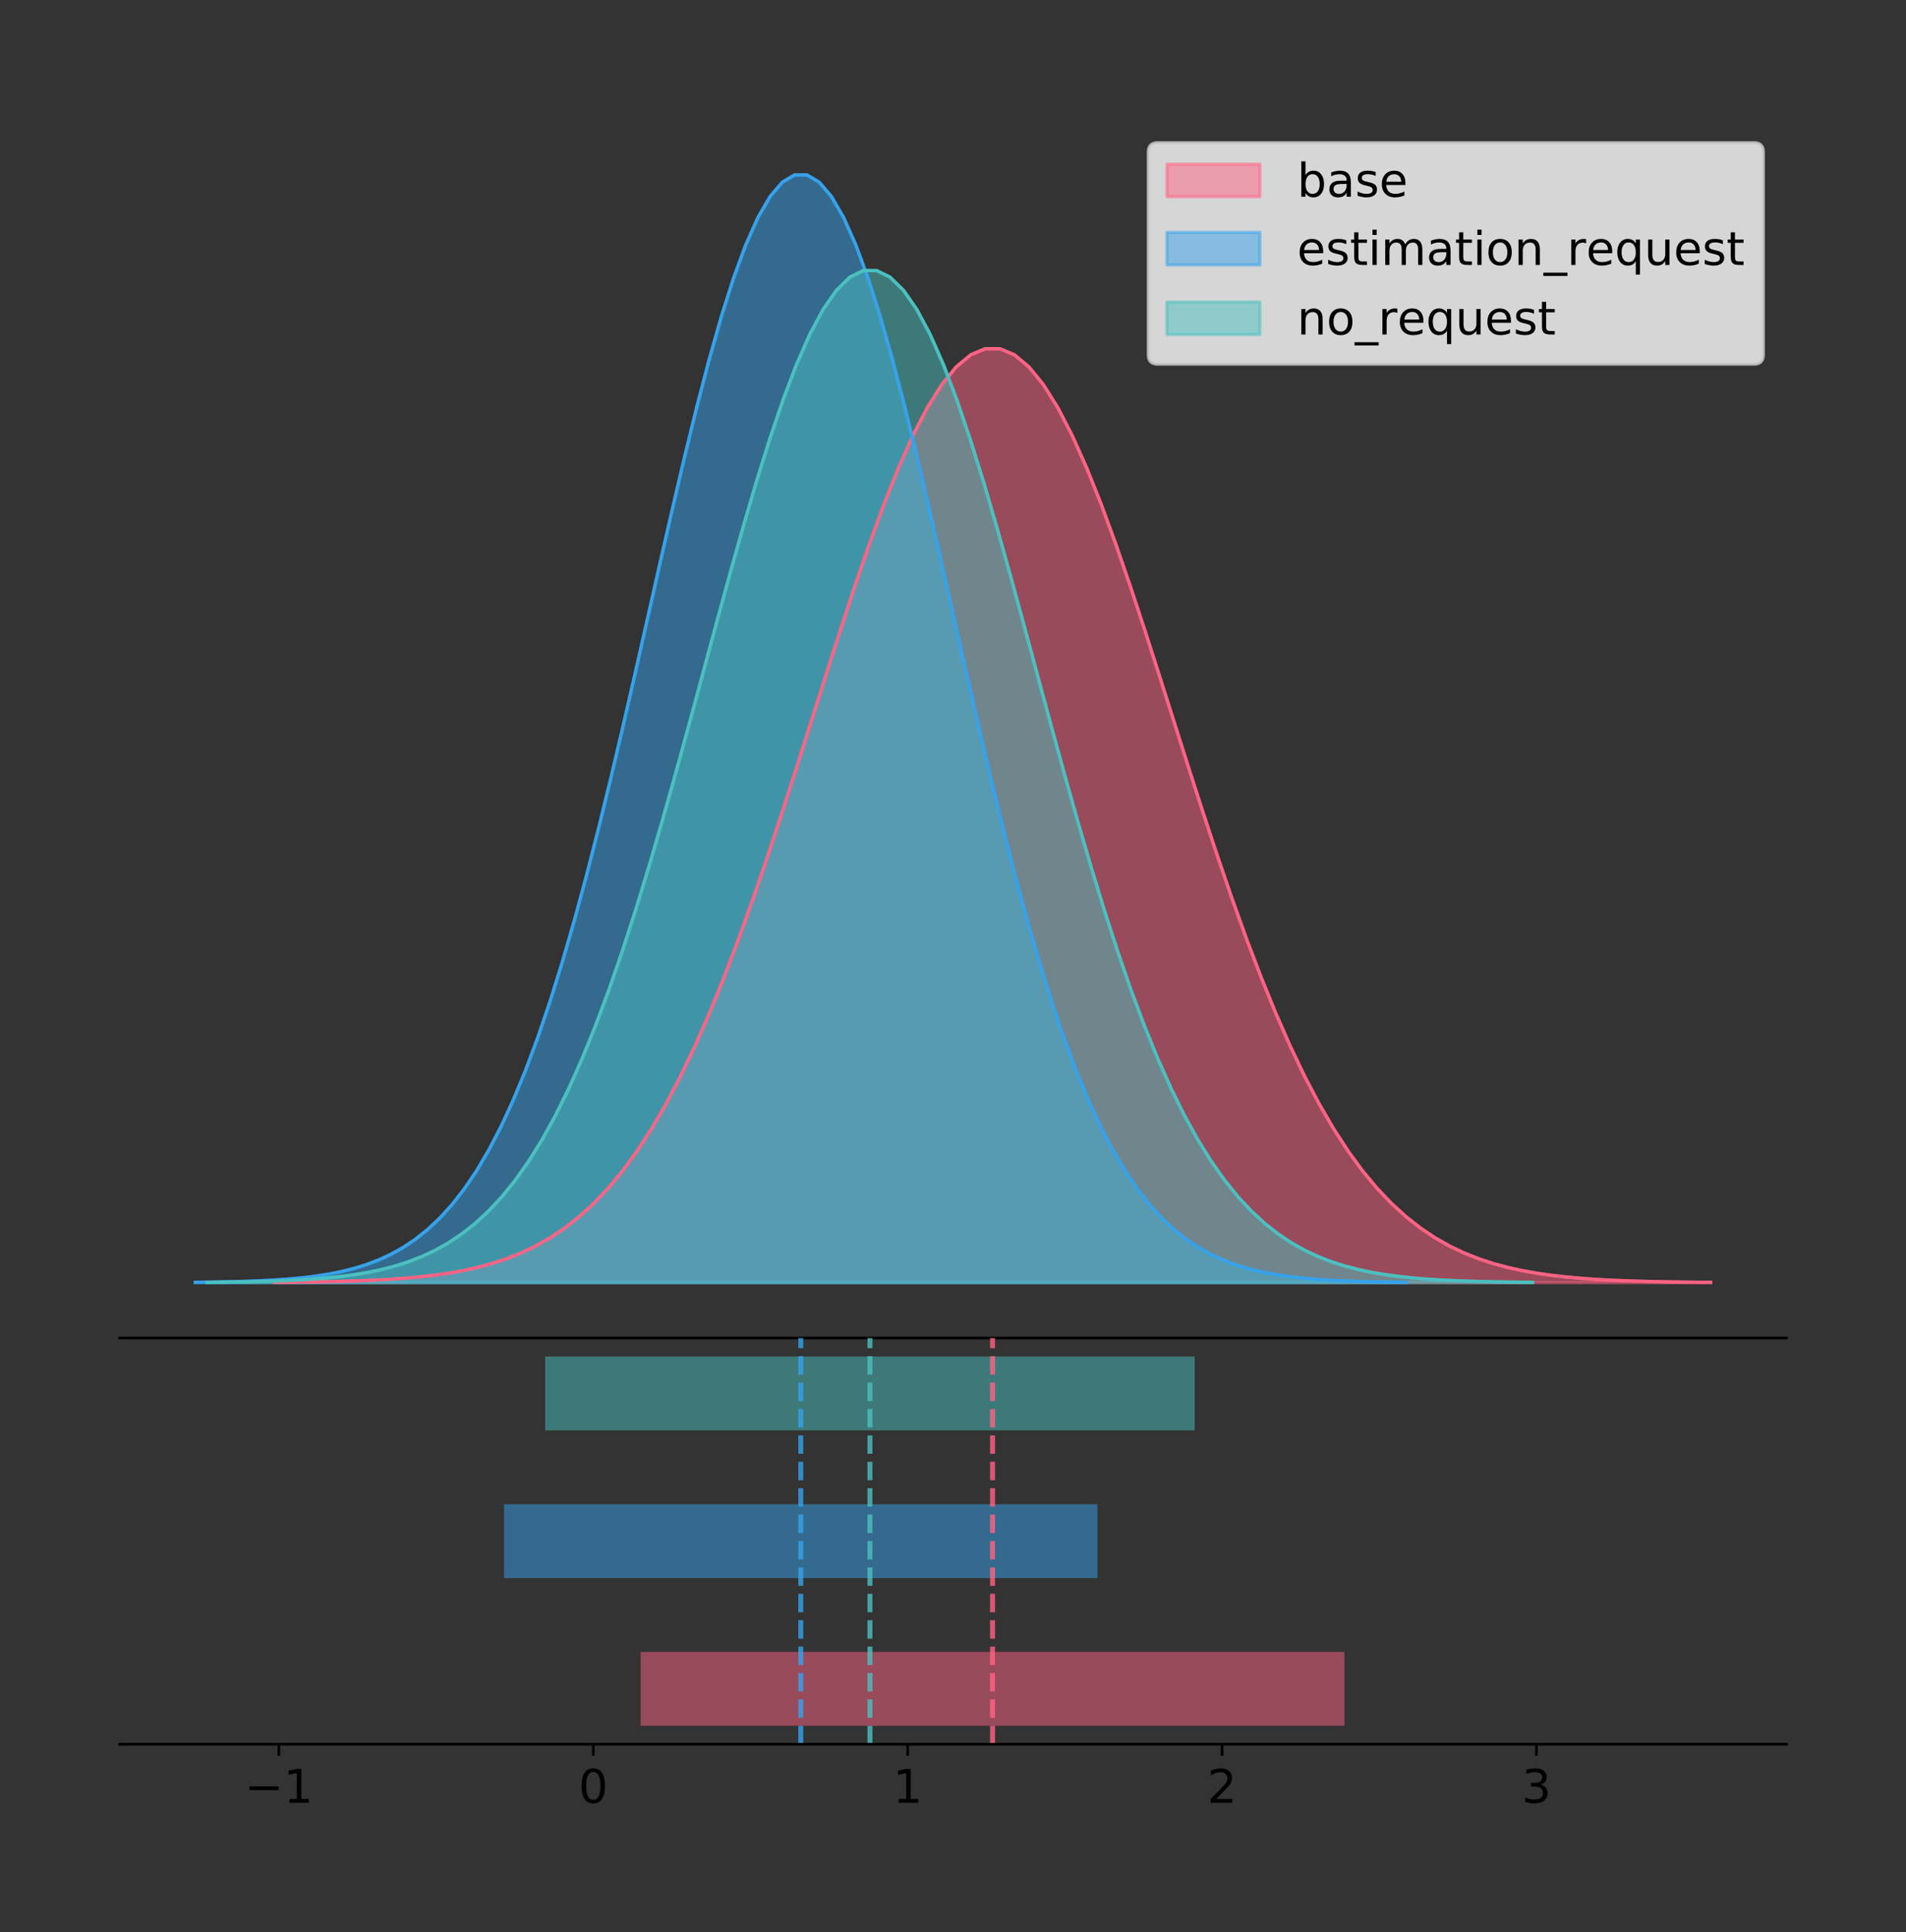 <?xml version="1.0" encoding="utf-8" standalone="no"?>
<!DOCTYPE svg PUBLIC "-//W3C//DTD SVG 1.1//EN"
  "http://www.w3.org/Graphics/SVG/1.1/DTD/svg11.dtd">
<!-- Created with matplotlib (https://matplotlib.org/) -->
<svg height="581.789pt" version="1.1" viewBox="0 0 574.2 581.789" width="574.2pt" xmlns="http://www.w3.org/2000/svg" xmlns:xlink="http://www.w3.org/1999/xlink">
 <rect x="0" y="0" width="574.2" height="581.789" fill="#333333" stroke="none"/>
 <defs>
  <style type="text/css">
*{stroke-linecap:butt;stroke-linejoin:round;}
  </style>
 </defs>
 <g id="figure_1">
  <g id="patch_1">
   <path d="M 0 581.789 
L 574.2 581.789 
L 574.2 0 
L 0 0 
z
" style="fill:none;"/>
  </g>
  <g id="axes_1">
   <g id="patch_2">
    <path d="M 36 402.93 
L 538.2 402.93 
L 538.2 36 
L 36 36 
z
" style="fill:none;"/>
   </g>
   <g id="PolyCollection_1">
    <defs>
     <path d="M 82.663 -195.538 
L 82.663 -195.632 
L 87.034 -195.668 
L 91.405 -195.716 
L 95.776 -195.78 
L 100.147 -195.865 
L 104.517 -195.976 
L 108.888 -196.122 
L 113.259 -196.311 
L 117.63 -196.555 
L 122.001 -196.867 
L 126.371 -197.264 
L 130.742 -197.765 
L 135.113 -198.392 
L 139.484 -199.172 
L 143.855 -200.135 
L 148.225 -201.315 
L 152.596 -202.751 
L 156.967 -204.486 
L 161.338 -206.565 
L 165.709 -209.039 
L 170.079 -211.961 
L 174.45 -215.385 
L 178.821 -219.367 
L 183.192 -223.961 
L 187.563 -229.221 
L 191.933 -235.194 
L 196.304 -241.922 
L 200.675 -249.439 
L 205.046 -257.766 
L 209.417 -266.912 
L 213.787 -276.869 
L 218.158 -287.613 
L 222.529 -299.097 
L 226.9 -311.255 
L 231.271 -323.999 
L 235.641 -337.219 
L 240.012 -350.782 
L 244.383 -364.536 
L 248.754 -378.311 
L 253.125 -391.923 
L 257.495 -405.174 
L 261.866 -417.864 
L 266.237 -429.787 
L 270.608 -440.743 
L 274.979 -450.54 
L 279.349 -459.003 
L 283.72 -465.976 
L 288.091 -471.326 
L 292.462 -474.951 
L 296.833 -476.782 
L 301.203 -476.782 
L 305.574 -474.951 
L 309.945 -471.326 
L 314.316 -465.976 
L 318.687 -459.003 
L 323.057 -450.54 
L 327.428 -440.743 
L 331.799 -429.787 
L 336.17 -417.864 
L 340.541 -405.174 
L 344.911 -391.923 
L 349.282 -378.311 
L 353.653 -364.536 
L 358.024 -350.782 
L 362.395 -337.219 
L 366.765 -323.999 
L 371.136 -311.255 
L 375.507 -299.097 
L 379.878 -287.613 
L 384.249 -276.869 
L 388.619 -266.912 
L 392.99 -257.766 
L 397.361 -249.439 
L 401.732 -241.922 
L 406.103 -235.194 
L 410.473 -229.221 
L 414.844 -223.961 
L 419.215 -219.367 
L 423.586 -215.385 
L 427.957 -211.961 
L 432.327 -209.039 
L 436.698 -206.565 
L 441.069 -204.486 
L 445.44 -202.751 
L 449.811 -201.315 
L 454.181 -200.135 
L 458.552 -199.172 
L 462.923 -198.392 
L 467.294 -197.765 
L 471.665 -197.264 
L 476.036 -196.867 
L 480.406 -196.555 
L 484.777 -196.311 
L 489.148 -196.122 
L 493.519 -195.976 
L 497.89 -195.865 
L 502.26 -195.78 
L 506.631 -195.716 
L 511.002 -195.668 
L 515.373 -195.632 
L 515.373 -195.538 
L 515.373 -195.538 
L 511.002 -195.538 
L 506.631 -195.538 
L 502.26 -195.538 
L 497.89 -195.538 
L 493.519 -195.538 
L 489.148 -195.538 
L 484.777 -195.538 
L 480.406 -195.538 
L 476.036 -195.538 
L 471.665 -195.538 
L 467.294 -195.538 
L 462.923 -195.538 
L 458.552 -195.538 
L 454.181 -195.538 
L 449.811 -195.538 
L 445.44 -195.538 
L 441.069 -195.538 
L 436.698 -195.538 
L 432.327 -195.538 
L 427.957 -195.538 
L 423.586 -195.538 
L 419.215 -195.538 
L 414.844 -195.538 
L 410.473 -195.538 
L 406.103 -195.538 
L 401.732 -195.538 
L 397.361 -195.538 
L 392.99 -195.538 
L 388.619 -195.538 
L 384.249 -195.538 
L 379.878 -195.538 
L 375.507 -195.538 
L 371.136 -195.538 
L 366.765 -195.538 
L 362.395 -195.538 
L 358.024 -195.538 
L 353.653 -195.538 
L 349.282 -195.538 
L 344.911 -195.538 
L 340.541 -195.538 
L 336.17 -195.538 
L 331.799 -195.538 
L 327.428 -195.538 
L 323.057 -195.538 
L 318.687 -195.538 
L 314.316 -195.538 
L 309.945 -195.538 
L 305.574 -195.538 
L 301.203 -195.538 
L 296.833 -195.538 
L 292.462 -195.538 
L 288.091 -195.538 
L 283.72 -195.538 
L 279.349 -195.538 
L 274.979 -195.538 
L 270.608 -195.538 
L 266.237 -195.538 
L 261.866 -195.538 
L 257.495 -195.538 
L 253.125 -195.538 
L 248.754 -195.538 
L 244.383 -195.538 
L 240.012 -195.538 
L 235.641 -195.538 
L 231.271 -195.538 
L 226.9 -195.538 
L 222.529 -195.538 
L 218.158 -195.538 
L 213.787 -195.538 
L 209.417 -195.538 
L 205.046 -195.538 
L 200.675 -195.538 
L 196.304 -195.538 
L 191.933 -195.538 
L 187.563 -195.538 
L 183.192 -195.538 
L 178.821 -195.538 
L 174.45 -195.538 
L 170.079 -195.538 
L 165.709 -195.538 
L 161.338 -195.538 
L 156.967 -195.538 
L 152.596 -195.538 
L 148.225 -195.538 
L 143.855 -195.538 
L 139.484 -195.538 
L 135.113 -195.538 
L 130.742 -195.538 
L 126.371 -195.538 
L 122.001 -195.538 
L 117.63 -195.538 
L 113.259 -195.538 
L 108.888 -195.538 
L 104.517 -195.538 
L 100.147 -195.538 
L 95.776 -195.538 
L 91.405 -195.538 
L 87.034 -195.538 
L 82.663 -195.538 
z
" id="m1ca1d0360e" style="stroke:#ff6384;stroke-opacity:0.5;"/>
    </defs>
    <g clip-path="url(#p93563bdf26)">
     <use style="fill:#ff6384;fill-opacity:0.5;stroke:#ff6384;stroke-opacity:0.5;" x="0" xlink:href="#m1ca1d0360e" y="581.789"/>
    </g>
   </g>
   <g id="PolyCollection_2">
    <defs>
     <path d="M 58.827 -195.538 
L 58.827 -195.65 
L 62.512 -195.692 
L 66.198 -195.749 
L 69.883 -195.825 
L 73.568 -195.925 
L 77.253 -196.058 
L 80.938 -196.23 
L 84.623 -196.455 
L 88.308 -196.744 
L 91.993 -197.115 
L 95.679 -197.585 
L 99.364 -198.179 
L 103.049 -198.923 
L 106.734 -199.848 
L 110.419 -200.99 
L 114.104 -202.39 
L 117.789 -204.093 
L 121.475 -206.151 
L 125.16 -208.617 
L 128.845 -211.552 
L 132.53 -215.017 
L 136.215 -219.078 
L 139.9 -223.801 
L 143.585 -229.25 
L 147.271 -235.488 
L 150.956 -242.572 
L 154.641 -250.552 
L 158.326 -259.468 
L 162.011 -269.344 
L 165.696 -280.192 
L 169.381 -292.002 
L 173.066 -304.744 
L 176.752 -318.365 
L 180.437 -332.786 
L 184.122 -347.901 
L 187.807 -363.58 
L 191.492 -379.667 
L 195.177 -395.98 
L 198.862 -412.318 
L 202.548 -428.462 
L 206.233 -444.18 
L 209.918 -459.23 
L 213.603 -473.372 
L 217.288 -486.366 
L 220.973 -497.987 
L 224.658 -508.025 
L 228.344 -516.294 
L 232.029 -522.64 
L 235.714 -526.94 
L 239.399 -529.111 
L 243.084 -529.111 
L 246.769 -526.94 
L 250.454 -522.64 
L 254.139 -516.294 
L 257.825 -508.025 
L 261.51 -497.987 
L 265.195 -486.366 
L 268.88 -473.372 
L 272.565 -459.23 
L 276.25 -444.18 
L 279.935 -428.462 
L 283.621 -412.318 
L 287.306 -395.98 
L 290.991 -379.667 
L 294.676 -363.58 
L 298.361 -347.901 
L 302.046 -332.786 
L 305.731 -318.365 
L 309.416 -304.744 
L 313.102 -292.002 
L 316.787 -280.192 
L 320.472 -269.344 
L 324.157 -259.468 
L 327.842 -250.552 
L 331.527 -242.572 
L 335.212 -235.488 
L 338.898 -229.25 
L 342.583 -223.801 
L 346.268 -219.078 
L 349.953 -215.017 
L 353.638 -211.552 
L 357.323 -208.617 
L 361.008 -206.151 
L 364.694 -204.093 
L 368.379 -202.39 
L 372.064 -200.99 
L 375.749 -199.848 
L 379.434 -198.923 
L 383.119 -198.179 
L 386.804 -197.585 
L 390.489 -197.115 
L 394.175 -196.744 
L 397.86 -196.455 
L 401.545 -196.23 
L 405.23 -196.058 
L 408.915 -195.925 
L 412.6 -195.825 
L 416.285 -195.749 
L 419.971 -195.692 
L 423.656 -195.65 
L 423.656 -195.538 
L 423.656 -195.538 
L 419.971 -195.538 
L 416.285 -195.538 
L 412.6 -195.538 
L 408.915 -195.538 
L 405.23 -195.538 
L 401.545 -195.538 
L 397.86 -195.538 
L 394.175 -195.538 
L 390.489 -195.538 
L 386.804 -195.538 
L 383.119 -195.538 
L 379.434 -195.538 
L 375.749 -195.538 
L 372.064 -195.538 
L 368.379 -195.538 
L 364.694 -195.538 
L 361.008 -195.538 
L 357.323 -195.538 
L 353.638 -195.538 
L 349.953 -195.538 
L 346.268 -195.538 
L 342.583 -195.538 
L 338.898 -195.538 
L 335.212 -195.538 
L 331.527 -195.538 
L 327.842 -195.538 
L 324.157 -195.538 
L 320.472 -195.538 
L 316.787 -195.538 
L 313.102 -195.538 
L 309.416 -195.538 
L 305.731 -195.538 
L 302.046 -195.538 
L 298.361 -195.538 
L 294.676 -195.538 
L 290.991 -195.538 
L 287.306 -195.538 
L 283.621 -195.538 
L 279.935 -195.538 
L 276.25 -195.538 
L 272.565 -195.538 
L 268.88 -195.538 
L 265.195 -195.538 
L 261.51 -195.538 
L 257.825 -195.538 
L 254.139 -195.538 
L 250.454 -195.538 
L 246.769 -195.538 
L 243.084 -195.538 
L 239.399 -195.538 
L 235.714 -195.538 
L 232.029 -195.538 
L 228.344 -195.538 
L 224.658 -195.538 
L 220.973 -195.538 
L 217.288 -195.538 
L 213.603 -195.538 
L 209.918 -195.538 
L 206.233 -195.538 
L 202.548 -195.538 
L 198.862 -195.538 
L 195.177 -195.538 
L 191.492 -195.538 
L 187.807 -195.538 
L 184.122 -195.538 
L 180.437 -195.538 
L 176.752 -195.538 
L 173.066 -195.538 
L 169.381 -195.538 
L 165.696 -195.538 
L 162.011 -195.538 
L 158.326 -195.538 
L 154.641 -195.538 
L 150.956 -195.538 
L 147.271 -195.538 
L 143.585 -195.538 
L 139.9 -195.538 
L 136.215 -195.538 
L 132.53 -195.538 
L 128.845 -195.538 
L 125.16 -195.538 
L 121.475 -195.538 
L 117.789 -195.538 
L 114.104 -195.538 
L 110.419 -195.538 
L 106.734 -195.538 
L 103.049 -195.538 
L 99.364 -195.538 
L 95.679 -195.538 
L 91.993 -195.538 
L 88.308 -195.538 
L 84.623 -195.538 
L 80.938 -195.538 
L 77.253 -195.538 
L 73.568 -195.538 
L 69.883 -195.538 
L 66.198 -195.538 
L 62.512 -195.538 
L 58.827 -195.538 
z
" id="mf9dd5f4982" style="stroke:#36a2eb;stroke-opacity:0.5;"/>
    </defs>
    <g clip-path="url(#p93563bdf26)">
     <use style="fill:#36a2eb;fill-opacity:0.5;stroke:#36a2eb;stroke-opacity:0.5;" x="0" xlink:href="#mf9dd5f4982" y="581.789"/>
    </g>
   </g>
   <g id="PolyCollection_3">
    <defs>
     <path d="M 62.425 -195.538 
L 62.425 -195.64 
L 66.459 -195.679 
L 70.492 -195.731 
L 74.526 -195.8 
L 78.559 -195.892 
L 82.592 -196.013 
L 86.626 -196.171 
L 90.659 -196.376 
L 94.693 -196.64 
L 98.726 -196.979 
L 102.759 -197.409 
L 106.793 -197.951 
L 110.826 -198.631 
L 114.86 -199.476 
L 118.893 -200.519 
L 122.926 -201.798 
L 126.96 -203.355 
L 130.993 -205.234 
L 135.027 -207.488 
L 139.06 -210.169 
L 143.093 -213.335 
L 147.127 -217.045 
L 151.16 -221.36 
L 155.194 -226.339 
L 159.227 -232.038 
L 163.261 -238.511 
L 167.294 -245.802 
L 171.327 -253.948 
L 175.361 -262.971 
L 179.394 -272.882 
L 183.428 -283.673 
L 187.461 -295.315 
L 191.494 -307.76 
L 195.528 -320.935 
L 199.561 -334.745 
L 203.595 -349.071 
L 207.628 -363.768 
L 211.661 -378.673 
L 215.695 -393.6 
L 219.728 -408.35 
L 223.762 -422.711 
L 227.795 -436.462 
L 231.828 -449.382 
L 235.862 -461.254 
L 239.895 -471.871 
L 243.929 -481.043 
L 247.962 -488.598 
L 251.995 -494.396 
L 256.029 -498.324 
L 260.062 -500.308 
L 264.096 -500.308 
L 268.129 -498.324 
L 272.162 -494.396 
L 276.196 -488.598 
L 280.229 -481.043 
L 284.263 -471.871 
L 288.296 -461.254 
L 292.329 -449.382 
L 296.363 -436.462 
L 300.396 -422.711 
L 304.43 -408.35 
L 308.463 -393.6 
L 312.496 -378.673 
L 316.53 -363.768 
L 320.563 -349.071 
L 324.597 -334.745 
L 328.63 -320.935 
L 332.663 -307.76 
L 336.697 -295.315 
L 340.73 -283.673 
L 344.764 -272.882 
L 348.797 -262.971 
L 352.831 -253.948 
L 356.864 -245.802 
L 360.897 -238.511 
L 364.931 -232.038 
L 368.964 -226.339 
L 372.998 -221.36 
L 377.031 -217.045 
L 381.064 -213.335 
L 385.098 -210.169 
L 389.131 -207.488 
L 393.165 -205.234 
L 397.198 -203.355 
L 401.231 -201.798 
L 405.265 -200.519 
L 409.298 -199.476 
L 413.332 -198.631 
L 417.365 -197.951 
L 421.398 -197.409 
L 425.432 -196.979 
L 429.465 -196.64 
L 433.499 -196.376 
L 437.532 -196.171 
L 441.565 -196.013 
L 445.599 -195.892 
L 449.632 -195.8 
L 453.666 -195.731 
L 457.699 -195.679 
L 461.732 -195.64 
L 461.732 -195.538 
L 461.732 -195.538 
L 457.699 -195.538 
L 453.666 -195.538 
L 449.632 -195.538 
L 445.599 -195.538 
L 441.565 -195.538 
L 437.532 -195.538 
L 433.499 -195.538 
L 429.465 -195.538 
L 425.432 -195.538 
L 421.398 -195.538 
L 417.365 -195.538 
L 413.332 -195.538 
L 409.298 -195.538 
L 405.265 -195.538 
L 401.231 -195.538 
L 397.198 -195.538 
L 393.165 -195.538 
L 389.131 -195.538 
L 385.098 -195.538 
L 381.064 -195.538 
L 377.031 -195.538 
L 372.998 -195.538 
L 368.964 -195.538 
L 364.931 -195.538 
L 360.897 -195.538 
L 356.864 -195.538 
L 352.831 -195.538 
L 348.797 -195.538 
L 344.764 -195.538 
L 340.73 -195.538 
L 336.697 -195.538 
L 332.663 -195.538 
L 328.63 -195.538 
L 324.597 -195.538 
L 320.563 -195.538 
L 316.53 -195.538 
L 312.496 -195.538 
L 308.463 -195.538 
L 304.43 -195.538 
L 300.396 -195.538 
L 296.363 -195.538 
L 292.329 -195.538 
L 288.296 -195.538 
L 284.263 -195.538 
L 280.229 -195.538 
L 276.196 -195.538 
L 272.162 -195.538 
L 268.129 -195.538 
L 264.096 -195.538 
L 260.062 -195.538 
L 256.029 -195.538 
L 251.995 -195.538 
L 247.962 -195.538 
L 243.929 -195.538 
L 239.895 -195.538 
L 235.862 -195.538 
L 231.828 -195.538 
L 227.795 -195.538 
L 223.762 -195.538 
L 219.728 -195.538 
L 215.695 -195.538 
L 211.661 -195.538 
L 207.628 -195.538 
L 203.595 -195.538 
L 199.561 -195.538 
L 195.528 -195.538 
L 191.494 -195.538 
L 187.461 -195.538 
L 183.428 -195.538 
L 179.394 -195.538 
L 175.361 -195.538 
L 171.327 -195.538 
L 167.294 -195.538 
L 163.261 -195.538 
L 159.227 -195.538 
L 155.194 -195.538 
L 151.16 -195.538 
L 147.127 -195.538 
L 143.093 -195.538 
L 139.06 -195.538 
L 135.027 -195.538 
L 130.993 -195.538 
L 126.96 -195.538 
L 122.926 -195.538 
L 118.893 -195.538 
L 114.86 -195.538 
L 110.826 -195.538 
L 106.793 -195.538 
L 102.759 -195.538 
L 98.726 -195.538 
L 94.693 -195.538 
L 90.659 -195.538 
L 86.626 -195.538 
L 82.592 -195.538 
L 78.559 -195.538 
L 74.526 -195.538 
L 70.492 -195.538 
L 66.459 -195.538 
L 62.425 -195.538 
z
" id="m0a640e59ab" style="stroke:#4bc0c0;stroke-opacity:0.5;"/>
    </defs>
    <g clip-path="url(#p93563bdf26)">
     <use style="fill:#4bc0c0;fill-opacity:0.5;stroke:#4bc0c0;stroke-opacity:0.5;" x="0" xlink:href="#m0a640e59ab" y="581.789"/>
    </g>
   </g>
   <g id="line2d_1">
    <path clip-path="url(#p93563bdf26)" d="M 82.663 386.157 
L 87.034 386.121 
L 91.405 386.073 
L 95.776 386.01 
L 100.147 385.925 
L 104.517 385.813 
L 108.888 385.668 
L 113.259 385.478 
L 117.63 385.234 
L 122.001 384.922 
L 126.371 384.525 
L 130.742 384.025 
L 135.113 383.398 
L 139.484 382.618 
L 143.855 381.655 
L 148.225 380.474 
L 152.596 379.038 
L 156.967 377.304 
L 161.338 375.224 
L 165.709 372.75 
L 170.079 369.828 
L 174.45 366.404 
L 178.821 362.422 
L 183.192 357.828 
L 187.563 352.568 
L 191.933 346.596 
L 196.304 339.867 
L 200.675 332.351 
L 205.046 324.023 
L 209.417 314.877 
L 213.787 304.92 
L 218.158 294.177 
L 222.529 282.693 
L 226.9 270.534 
L 231.271 257.79 
L 235.641 244.57 
L 240.012 231.008 
L 244.383 217.254 
L 248.754 203.478 
L 253.125 189.867 
L 257.495 176.615 
L 261.866 163.926 
L 266.237 152.003 
L 270.608 141.047 
L 274.979 131.249 
L 279.349 122.786 
L 283.72 115.814 
L 288.091 110.464 
L 292.462 106.838 
L 296.833 105.008 
L 301.203 105.008 
L 305.574 106.838 
L 309.945 110.464 
L 314.316 115.814 
L 318.687 122.786 
L 323.057 131.249 
L 327.428 141.047 
L 331.799 152.003 
L 336.17 163.926 
L 340.541 176.615 
L 344.911 189.867 
L 349.282 203.478 
L 353.653 217.254 
L 358.024 231.008 
L 362.395 244.57 
L 366.765 257.79 
L 371.136 270.534 
L 375.507 282.693 
L 379.878 294.177 
L 384.249 304.92 
L 388.619 314.877 
L 392.99 324.023 
L 397.361 332.351 
L 401.732 339.867 
L 406.103 346.596 
L 410.473 352.568 
L 414.844 357.828 
L 419.215 362.422 
L 423.586 366.404 
L 427.957 369.828 
L 432.327 372.75 
L 436.698 375.224 
L 441.069 377.304 
L 445.44 379.038 
L 449.811 380.474 
L 454.181 381.655 
L 458.552 382.618 
L 462.923 383.398 
L 467.294 384.025 
L 471.665 384.525 
L 476.036 384.922 
L 480.406 385.234 
L 484.777 385.478 
L 489.148 385.668 
L 493.519 385.813 
L 497.89 385.925 
L 502.26 386.01 
L 506.631 386.073 
L 511.002 386.121 
L 515.373 386.157 
" style="fill:none;stroke:#ff6384;stroke-linecap:square;"/>
   </g>
   <g id="line2d_2">
    <path clip-path="url(#p93563bdf26)" d="M 58.827 386.139 
L 62.512 386.097 
L 66.198 386.04 
L 69.883 385.965 
L 73.568 385.864 
L 77.253 385.732 
L 80.938 385.559 
L 84.623 385.334 
L 88.308 385.045 
L 91.993 384.675 
L 95.679 384.204 
L 99.364 383.61 
L 103.049 382.867 
L 106.734 381.941 
L 110.419 380.799 
L 114.104 379.399 
L 117.789 377.696 
L 121.475 375.639 
L 125.16 373.172 
L 128.845 370.238 
L 132.53 366.772 
L 136.215 362.711 
L 139.9 357.989 
L 143.585 352.539 
L 147.271 346.301 
L 150.956 339.217 
L 154.641 331.237 
L 158.326 322.322 
L 162.011 312.445 
L 165.696 301.597 
L 169.381 289.787 
L 173.066 277.045 
L 176.752 263.424 
L 180.437 249.004 
L 184.122 233.888 
L 187.807 218.209 
L 191.492 202.123 
L 195.177 185.809 
L 198.862 169.471 
L 202.548 153.327 
L 206.233 137.61 
L 209.918 122.559 
L 213.603 108.418 
L 217.288 95.423 
L 220.973 83.803 
L 224.658 73.765 
L 228.344 65.495 
L 232.029 59.15 
L 235.714 54.85 
L 239.399 52.679 
L 243.084 52.679 
L 246.769 54.85 
L 250.454 59.15 
L 254.139 65.495 
L 257.825 73.765 
L 261.51 83.803 
L 265.195 95.423 
L 268.88 108.418 
L 272.565 122.559 
L 276.25 137.61 
L 279.935 153.327 
L 283.621 169.471 
L 287.306 185.809 
L 290.991 202.123 
L 294.676 218.209 
L 298.361 233.888 
L 302.046 249.004 
L 305.731 263.424 
L 309.416 277.045 
L 313.102 289.787 
L 316.787 301.597 
L 320.472 312.445 
L 324.157 322.322 
L 327.842 331.237 
L 331.527 339.217 
L 335.212 346.301 
L 338.898 352.539 
L 342.583 357.989 
L 346.268 362.711 
L 349.953 366.772 
L 353.638 370.238 
L 357.323 373.172 
L 361.008 375.639 
L 364.694 377.696 
L 368.379 379.399 
L 372.064 380.799 
L 375.749 381.941 
L 379.434 382.867 
L 383.119 383.61 
L 386.804 384.204 
L 390.489 384.675 
L 394.175 385.045 
L 397.86 385.334 
L 401.545 385.559 
L 405.23 385.732 
L 408.915 385.864 
L 412.6 385.965 
L 416.285 386.04 
L 419.971 386.097 
L 423.656 386.139 
" style="fill:none;stroke:#36a2eb;stroke-linecap:square;"/>
   </g>
   <g id="line2d_3">
    <path clip-path="url(#p93563bdf26)" d="M 62.425 386.149 
L 66.459 386.11 
L 70.492 386.059 
L 74.526 385.989 
L 78.559 385.898 
L 82.592 385.777 
L 86.626 385.619 
L 90.659 385.414 
L 94.693 385.149 
L 98.726 384.811 
L 102.759 384.381 
L 106.793 383.838 
L 110.826 383.159 
L 114.86 382.314 
L 118.893 381.27 
L 122.926 379.991 
L 126.96 378.435 
L 130.993 376.555 
L 135.027 374.302 
L 139.06 371.621 
L 143.093 368.454 
L 147.127 364.744 
L 151.16 360.429 
L 155.194 355.45 
L 159.227 349.751 
L 163.261 343.278 
L 167.294 335.987 
L 171.327 327.842 
L 175.361 318.818 
L 179.394 308.907 
L 183.428 298.117 
L 187.461 286.474 
L 191.494 274.03 
L 195.528 260.854 
L 199.561 247.044 
L 203.595 232.719 
L 207.628 218.021 
L 211.661 203.117 
L 215.695 188.189 
L 219.728 173.439 
L 223.762 159.079 
L 227.795 145.328 
L 231.828 132.408 
L 235.862 120.535 
L 239.895 109.918 
L 243.929 100.747 
L 247.962 93.191 
L 251.995 87.394 
L 256.029 83.465 
L 260.062 81.481 
L 264.096 81.481 
L 268.129 83.465 
L 272.162 87.394 
L 276.196 93.191 
L 280.229 100.747 
L 284.263 109.918 
L 288.296 120.535 
L 292.329 132.408 
L 296.363 145.328 
L 300.396 159.079 
L 304.43 173.439 
L 308.463 188.189 
L 312.496 203.117 
L 316.53 218.021 
L 320.563 232.719 
L 324.597 247.044 
L 328.63 260.854 
L 332.663 274.03 
L 336.697 286.474 
L 340.73 298.117 
L 344.764 308.907 
L 348.797 318.818 
L 352.831 327.842 
L 356.864 335.987 
L 360.897 343.278 
L 364.931 349.751 
L 368.964 355.45 
L 372.998 360.429 
L 377.031 364.744 
L 381.064 368.454 
L 385.098 371.621 
L 389.131 374.302 
L 393.165 376.555 
L 397.198 378.435 
L 401.231 379.991 
L 405.265 381.27 
L 409.298 382.314 
L 413.332 383.159 
L 417.365 383.838 
L 421.398 384.381 
L 425.432 384.811 
L 429.465 385.149 
L 433.499 385.414 
L 437.532 385.619 
L 441.565 385.777 
L 445.599 385.898 
L 449.632 385.989 
L 453.666 386.059 
L 457.699 386.11 
L 461.732 386.149 
" style="fill:none;stroke:#4bc0c0;stroke-linecap:square;"/>
   </g>
   <g id="patch_3">
    <path d="M 36 402.93 
L 538.2 402.93 
" style="fill:none;stroke:#000000;stroke-linecap:square;stroke-linejoin:miter;stroke-width:0.8;"/>
   </g>
   <g id="legend_1">
    <g id="patch_4">
     <path d="M 348.76 109.627 
L 528.4 109.627 
Q 531.2 109.627 531.2 106.827 
L 531.2 45.8 
Q 531.2 43 528.4 43 
L 348.76 43 
Q 345.96 43 345.96 45.8 
L 345.96 106.827 
Q 345.96 109.627 348.76 109.627 
z
" style="fill:#ffffff;opacity:0.8;stroke:#cccccc;stroke-linejoin:miter;"/>
    </g>
    <g id="patch_5">
     <path d="M 351.56 59.238 
L 379.56 59.238 
L 379.56 49.438 
L 351.56 49.438 
z
" style="fill:#ff6384;opacity:0.5;stroke:#ff6384;stroke-linejoin:miter;"/>
    </g>
    <g id="text_1">
     <!-- base -->
     <defs>
      <path d="M 48.688 27.297 
Q 48.688 37.203 44.609 42.844 
Q 40.531 48.484 33.406 48.484 
Q 26.266 48.484 22.188 42.844 
Q 18.109 37.203 18.109 27.297 
Q 18.109 17.391 22.188 11.75 
Q 26.266 6.109 33.406 6.109 
Q 40.531 6.109 44.609 11.75 
Q 48.688 17.391 48.688 27.297 
z
M 18.109 46.391 
Q 20.953 51.266 25.266 53.625 
Q 29.594 56 35.594 56 
Q 45.562 56 51.781 48.094 
Q 58.016 40.188 58.016 27.297 
Q 58.016 14.406 51.781 6.484 
Q 45.562 -1.422 35.594 -1.422 
Q 29.594 -1.422 25.266 0.953 
Q 20.953 3.328 18.109 8.203 
L 18.109 0 
L 9.078 0 
L 9.078 75.984 
L 18.109 75.984 
z
" id="DejaVuSans-98"/>
      <path d="M 34.281 27.484 
Q 23.391 27.484 19.188 25 
Q 14.984 22.516 14.984 16.5 
Q 14.984 11.719 18.141 8.906 
Q 21.297 6.109 26.703 6.109 
Q 34.188 6.109 38.703 11.406 
Q 43.219 16.703 43.219 25.484 
L 43.219 27.484 
z
M 52.203 31.203 
L 52.203 0 
L 43.219 0 
L 43.219 8.297 
Q 40.141 3.328 35.547 0.953 
Q 30.953 -1.422 24.312 -1.422 
Q 15.922 -1.422 10.953 3.297 
Q 6 8.016 6 15.922 
Q 6 25.141 12.172 29.828 
Q 18.359 34.516 30.609 34.516 
L 43.219 34.516 
L 43.219 35.406 
Q 43.219 41.609 39.141 45 
Q 35.062 48.391 27.688 48.391 
Q 23 48.391 18.547 47.266 
Q 14.109 46.141 10.016 43.891 
L 10.016 52.203 
Q 14.938 54.109 19.578 55.047 
Q 24.219 56 28.609 56 
Q 40.484 56 46.344 49.844 
Q 52.203 43.703 52.203 31.203 
z
" id="DejaVuSans-97"/>
      <path d="M 44.281 53.078 
L 44.281 44.578 
Q 40.484 46.531 36.375 47.5 
Q 32.281 48.484 27.875 48.484 
Q 21.188 48.484 17.844 46.438 
Q 14.5 44.391 14.5 40.281 
Q 14.5 37.156 16.891 35.375 
Q 19.281 33.594 26.516 31.984 
L 29.594 31.297 
Q 39.156 29.25 43.188 25.516 
Q 47.219 21.781 47.219 15.094 
Q 47.219 7.469 41.188 3.016 
Q 35.156 -1.422 24.609 -1.422 
Q 20.219 -1.422 15.453 -0.562 
Q 10.688 0.297 5.422 2 
L 5.422 11.281 
Q 10.406 8.688 15.234 7.391 
Q 20.062 6.109 24.812 6.109 
Q 31.156 6.109 34.562 8.281 
Q 37.984 10.453 37.984 14.406 
Q 37.984 18.062 35.516 20.016 
Q 33.062 21.969 24.703 23.781 
L 21.578 24.516 
Q 13.234 26.266 9.516 29.906 
Q 5.812 33.547 5.812 39.891 
Q 5.812 47.609 11.281 51.797 
Q 16.75 56 26.812 56 
Q 31.781 56 36.172 55.266 
Q 40.578 54.547 44.281 53.078 
z
" id="DejaVuSans-115"/>
      <path d="M 56.203 29.594 
L 56.203 25.203 
L 14.891 25.203 
Q 15.484 15.922 20.484 11.062 
Q 25.484 6.203 34.422 6.203 
Q 39.594 6.203 44.453 7.469 
Q 49.312 8.734 54.109 11.281 
L 54.109 2.781 
Q 49.266 0.734 44.188 -0.344 
Q 39.109 -1.422 33.891 -1.422 
Q 20.797 -1.422 13.156 6.188 
Q 5.516 13.812 5.516 26.812 
Q 5.516 40.234 12.766 48.109 
Q 20.016 56 32.328 56 
Q 43.359 56 49.781 48.891 
Q 56.203 41.797 56.203 29.594 
z
M 47.219 32.234 
Q 47.125 39.594 43.094 43.984 
Q 39.062 48.391 32.422 48.391 
Q 24.906 48.391 20.391 44.141 
Q 15.875 39.891 15.188 32.172 
z
" id="DejaVuSans-101"/>
     </defs>
     <g transform="translate(390.76 59.238)scale(0.14 -0.14)">
      <use xlink:href="#DejaVuSans-98"/>
      <use x="63.477" xlink:href="#DejaVuSans-97"/>
      <use x="124.756" xlink:href="#DejaVuSans-115"/>
      <use x="176.855" xlink:href="#DejaVuSans-101"/>
     </g>
    </g>
    <g id="patch_6">
     <path d="M 351.56 79.787 
L 379.56 79.787 
L 379.56 69.987 
L 351.56 69.987 
z
" style="fill:#36a2eb;opacity:0.5;stroke:#36a2eb;stroke-linejoin:miter;"/>
    </g>
    <g id="text_2">
     <!-- estimation_request -->
     <defs>
      <path d="M 18.312 70.219 
L 18.312 54.688 
L 36.812 54.688 
L 36.812 47.703 
L 18.312 47.703 
L 18.312 18.016 
Q 18.312 11.328 20.141 9.422 
Q 21.969 7.516 27.594 7.516 
L 36.812 7.516 
L 36.812 0 
L 27.594 0 
Q 17.188 0 13.234 3.875 
Q 9.281 7.766 9.281 18.016 
L 9.281 47.703 
L 2.688 47.703 
L 2.688 54.688 
L 9.281 54.688 
L 9.281 70.219 
z
" id="DejaVuSans-116"/>
      <path d="M 9.422 54.688 
L 18.406 54.688 
L 18.406 0 
L 9.422 0 
z
M 9.422 75.984 
L 18.406 75.984 
L 18.406 64.594 
L 9.422 64.594 
z
" id="DejaVuSans-105"/>
      <path d="M 52 44.188 
Q 55.375 50.25 60.062 53.125 
Q 64.75 56 71.094 56 
Q 79.641 56 84.281 50.016 
Q 88.922 44.047 88.922 33.016 
L 88.922 0 
L 79.891 0 
L 79.891 32.719 
Q 79.891 40.578 77.094 44.375 
Q 74.312 48.188 68.609 48.188 
Q 61.625 48.188 57.562 43.547 
Q 53.516 38.922 53.516 30.906 
L 53.516 0 
L 44.484 0 
L 44.484 32.719 
Q 44.484 40.625 41.703 44.406 
Q 38.922 48.188 33.109 48.188 
Q 26.219 48.188 22.156 43.531 
Q 18.109 38.875 18.109 30.906 
L 18.109 0 
L 9.078 0 
L 9.078 54.688 
L 18.109 54.688 
L 18.109 46.188 
Q 21.188 51.219 25.484 53.609 
Q 29.781 56 35.688 56 
Q 41.656 56 45.828 52.969 
Q 50 49.953 52 44.188 
z
" id="DejaVuSans-109"/>
      <path d="M 30.609 48.391 
Q 23.391 48.391 19.188 42.75 
Q 14.984 37.109 14.984 27.297 
Q 14.984 17.484 19.156 11.844 
Q 23.344 6.203 30.609 6.203 
Q 37.797 6.203 41.984 11.859 
Q 46.188 17.531 46.188 27.297 
Q 46.188 37.016 41.984 42.703 
Q 37.797 48.391 30.609 48.391 
z
M 30.609 56 
Q 42.328 56 49.016 48.375 
Q 55.719 40.766 55.719 27.297 
Q 55.719 13.875 49.016 6.219 
Q 42.328 -1.422 30.609 -1.422 
Q 18.844 -1.422 12.172 6.219 
Q 5.516 13.875 5.516 27.297 
Q 5.516 40.766 12.172 48.375 
Q 18.844 56 30.609 56 
z
" id="DejaVuSans-111"/>
      <path d="M 54.891 33.016 
L 54.891 0 
L 45.906 0 
L 45.906 32.719 
Q 45.906 40.484 42.875 44.328 
Q 39.844 48.188 33.797 48.188 
Q 26.516 48.188 22.312 43.547 
Q 18.109 38.922 18.109 30.906 
L 18.109 0 
L 9.078 0 
L 9.078 54.688 
L 18.109 54.688 
L 18.109 46.188 
Q 21.344 51.125 25.703 53.562 
Q 30.078 56 35.797 56 
Q 45.219 56 50.047 50.172 
Q 54.891 44.344 54.891 33.016 
z
" id="DejaVuSans-110"/>
      <path d="M 50.984 -16.609 
L 50.984 -23.578 
L -0.984 -23.578 
L -0.984 -16.609 
z
" id="DejaVuSans-95"/>
      <path d="M 41.109 46.297 
Q 39.594 47.172 37.812 47.578 
Q 36.031 48 33.891 48 
Q 26.266 48 22.188 43.047 
Q 18.109 38.094 18.109 28.812 
L 18.109 0 
L 9.078 0 
L 9.078 54.688 
L 18.109 54.688 
L 18.109 46.188 
Q 20.953 51.172 25.484 53.578 
Q 30.031 56 36.531 56 
Q 37.453 56 38.578 55.875 
Q 39.703 55.766 41.062 55.516 
z
" id="DejaVuSans-114"/>
      <path d="M 14.797 27.297 
Q 14.797 17.391 18.875 11.75 
Q 22.953 6.109 30.078 6.109 
Q 37.203 6.109 41.297 11.75 
Q 45.406 17.391 45.406 27.297 
Q 45.406 37.203 41.297 42.844 
Q 37.203 48.484 30.078 48.484 
Q 22.953 48.484 18.875 42.844 
Q 14.797 37.203 14.797 27.297 
z
M 45.406 8.203 
Q 42.578 3.328 38.25 0.953 
Q 33.938 -1.422 27.875 -1.422 
Q 17.969 -1.422 11.734 6.484 
Q 5.516 14.406 5.516 27.297 
Q 5.516 40.188 11.734 48.094 
Q 17.969 56 27.875 56 
Q 33.938 56 38.25 53.625 
Q 42.578 51.266 45.406 46.391 
L 45.406 54.688 
L 54.391 54.688 
L 54.391 -20.797 
L 45.406 -20.797 
z
" id="DejaVuSans-113"/>
      <path d="M 8.5 21.578 
L 8.5 54.688 
L 17.484 54.688 
L 17.484 21.922 
Q 17.484 14.156 20.5 10.266 
Q 23.531 6.391 29.594 6.391 
Q 36.859 6.391 41.078 11.031 
Q 45.312 15.672 45.312 23.688 
L 45.312 54.688 
L 54.297 54.688 
L 54.297 0 
L 45.312 0 
L 45.312 8.406 
Q 42.047 3.422 37.719 1 
Q 33.406 -1.422 27.688 -1.422 
Q 18.266 -1.422 13.375 4.438 
Q 8.5 10.297 8.5 21.578 
z
M 31.109 56 
z
" id="DejaVuSans-117"/>
     </defs>
     <g transform="translate(390.76 79.787)scale(0.14 -0.14)">
      <use xlink:href="#DejaVuSans-101"/>
      <use x="61.523" xlink:href="#DejaVuSans-115"/>
      <use x="113.623" xlink:href="#DejaVuSans-116"/>
      <use x="152.832" xlink:href="#DejaVuSans-105"/>
      <use x="180.615" xlink:href="#DejaVuSans-109"/>
      <use x="278.027" xlink:href="#DejaVuSans-97"/>
      <use x="339.307" xlink:href="#DejaVuSans-116"/>
      <use x="378.516" xlink:href="#DejaVuSans-105"/>
      <use x="406.299" xlink:href="#DejaVuSans-111"/>
      <use x="467.48" xlink:href="#DejaVuSans-110"/>
      <use x="530.859" xlink:href="#DejaVuSans-95"/>
      <use x="580.859" xlink:href="#DejaVuSans-114"/>
      <use x="621.941" xlink:href="#DejaVuSans-101"/>
      <use x="683.465" xlink:href="#DejaVuSans-113"/>
      <use x="746.941" xlink:href="#DejaVuSans-117"/>
      <use x="810.32" xlink:href="#DejaVuSans-101"/>
      <use x="871.844" xlink:href="#DejaVuSans-115"/>
      <use x="923.943" xlink:href="#DejaVuSans-116"/>
     </g>
    </g>
    <g id="patch_7">
     <path d="M 351.56 100.726 
L 379.56 100.726 
L 379.56 90.926 
L 351.56 90.926 
z
" style="fill:#4bc0c0;opacity:0.5;stroke:#4bc0c0;stroke-linejoin:miter;"/>
    </g>
    <g id="text_3">
     <!-- no_request -->
     <g transform="translate(390.76 100.726)scale(0.14 -0.14)">
      <use xlink:href="#DejaVuSans-110"/>
      <use x="63.379" xlink:href="#DejaVuSans-111"/>
      <use x="124.561" xlink:href="#DejaVuSans-95"/>
      <use x="174.561" xlink:href="#DejaVuSans-114"/>
      <use x="215.643" xlink:href="#DejaVuSans-101"/>
      <use x="277.166" xlink:href="#DejaVuSans-113"/>
      <use x="340.643" xlink:href="#DejaVuSans-117"/>
      <use x="404.021" xlink:href="#DejaVuSans-101"/>
      <use x="465.545" xlink:href="#DejaVuSans-115"/>
      <use x="517.645" xlink:href="#DejaVuSans-116"/>
     </g>
    </g>
   </g>
  </g>
  <g id="axes_2">
   <g id="patch_8">
    <path d="M 36 525.24 
L 538.2 525.24 
L 538.2 402.93 
L 36 402.93 
z
" style="fill:none;"/>
   </g>
   <g id="patch_9">
    <path clip-path="url(#p1c4a8f8725)" d="M 193.004 519.68 
L 405.032 519.68 
L 405.032 497.442 
L 193.004 497.442 
z
" style="fill:#ff6384;opacity:0.5;"/>
   </g>
   <g id="patch_10">
    <path clip-path="url(#p1c4a8f8725)" d="M 151.859 475.204 
L 330.624 475.204 
L 330.624 452.966 
L 151.859 452.966 
z
" style="fill:#36a2eb;opacity:0.5;"/>
   </g>
   <g id="patch_11">
    <path clip-path="url(#p1c4a8f8725)" d="M 164.249 430.728 
L 359.909 430.728 
L 359.909 408.49 
L 164.249 408.49 
z
" style="fill:#4bc0c0;opacity:0.5;"/>
   </g>
   <g id="matplotlib.axis_1">
    <g id="xtick_1">
     <g id="line2d_4">
      <defs>
       <path d="M 0 0 
L 0 3.5 
" id="m930de9e95d" style="stroke:#000000;stroke-width:0.8;"/>
      </defs>
      <g>
       <use style="stroke:#000000;stroke-width:0.8;" x="84.014" xlink:href="#m930de9e95d" y="525.24"/>
      </g>
     </g>
     <g id="text_4">
      <!-- −1 -->
      <defs>
       <path d="M 10.594 35.5 
L 73.188 35.5 
L 73.188 27.203 
L 10.594 27.203 
z
" id="DejaVuSans-8722"/>
       <path d="M 12.406 8.297 
L 28.516 8.297 
L 28.516 63.922 
L 10.984 60.406 
L 10.984 69.391 
L 28.422 72.906 
L 38.281 72.906 
L 38.281 8.297 
L 54.391 8.297 
L 54.391 0 
L 12.406 0 
z
" id="DejaVuSans-49"/>
      </defs>
      <g transform="translate(73.694 542.878)scale(0.14 -0.14)">
       <use xlink:href="#DejaVuSans-8722"/>
       <use x="83.789" xlink:href="#DejaVuSans-49"/>
      </g>
     </g>
    </g>
    <g id="xtick_2">
     <g id="line2d_5">
      <g>
       <use style="stroke:#000000;stroke-width:0.8;" x="178.729" xlink:href="#m930de9e95d" y="525.24"/>
      </g>
     </g>
     <g id="text_5">
      <!-- 0 -->
      <defs>
       <path d="M 31.781 66.406 
Q 24.172 66.406 20.328 58.906 
Q 16.5 51.422 16.5 36.375 
Q 16.5 21.391 20.328 13.891 
Q 24.172 6.391 31.781 6.391 
Q 39.453 6.391 43.281 13.891 
Q 47.125 21.391 47.125 36.375 
Q 47.125 51.422 43.281 58.906 
Q 39.453 66.406 31.781 66.406 
z
M 31.781 74.219 
Q 44.047 74.219 50.516 64.516 
Q 56.984 54.828 56.984 36.375 
Q 56.984 17.969 50.516 8.266 
Q 44.047 -1.422 31.781 -1.422 
Q 19.531 -1.422 13.062 8.266 
Q 6.594 17.969 6.594 36.375 
Q 6.594 54.828 13.062 64.516 
Q 19.531 74.219 31.781 74.219 
z
" id="DejaVuSans-48"/>
      </defs>
      <g transform="translate(174.275 542.878)scale(0.14 -0.14)">
       <use xlink:href="#DejaVuSans-48"/>
      </g>
     </g>
    </g>
    <g id="xtick_3">
     <g id="line2d_6">
      <g>
       <use style="stroke:#000000;stroke-width:0.8;" x="273.445" xlink:href="#m930de9e95d" y="525.24"/>
      </g>
     </g>
     <g id="text_6">
      <!-- 1 -->
      <g transform="translate(268.991 542.878)scale(0.14 -0.14)">
       <use xlink:href="#DejaVuSans-49"/>
      </g>
     </g>
    </g>
    <g id="xtick_4">
     <g id="line2d_7">
      <g>
       <use style="stroke:#000000;stroke-width:0.8;" x="368.16" xlink:href="#m930de9e95d" y="525.24"/>
      </g>
     </g>
     <g id="text_7">
      <!-- 2 -->
      <defs>
       <path d="M 19.188 8.297 
L 53.609 8.297 
L 53.609 0 
L 7.328 0 
L 7.328 8.297 
Q 12.938 14.109 22.625 23.891 
Q 32.328 33.688 34.812 36.531 
Q 39.547 41.844 41.422 45.531 
Q 43.312 49.219 43.312 52.781 
Q 43.312 58.594 39.234 62.25 
Q 35.156 65.922 28.609 65.922 
Q 23.969 65.922 18.812 64.312 
Q 13.672 62.703 7.812 59.422 
L 7.812 69.391 
Q 13.766 71.781 18.938 73 
Q 24.125 74.219 28.422 74.219 
Q 39.75 74.219 46.484 68.547 
Q 53.219 62.891 53.219 53.422 
Q 53.219 48.922 51.531 44.891 
Q 49.859 40.875 45.406 35.406 
Q 44.188 33.984 37.641 27.219 
Q 31.109 20.453 19.188 8.297 
z
" id="DejaVuSans-50"/>
      </defs>
      <g transform="translate(363.707 542.878)scale(0.14 -0.14)">
       <use xlink:href="#DejaVuSans-50"/>
      </g>
     </g>
    </g>
    <g id="xtick_5">
     <g id="line2d_8">
      <g>
       <use style="stroke:#000000;stroke-width:0.8;" x="462.876" xlink:href="#m930de9e95d" y="525.24"/>
      </g>
     </g>
     <g id="text_8">
      <!-- 3 -->
      <defs>
       <path d="M 40.578 39.312 
Q 47.656 37.797 51.625 33 
Q 55.609 28.219 55.609 21.188 
Q 55.609 10.406 48.188 4.484 
Q 40.766 -1.422 27.094 -1.422 
Q 22.516 -1.422 17.656 -0.516 
Q 12.797 0.391 7.625 2.203 
L 7.625 11.719 
Q 11.719 9.328 16.594 8.109 
Q 21.484 6.891 26.812 6.891 
Q 36.078 6.891 40.938 10.547 
Q 45.797 14.203 45.797 21.188 
Q 45.797 27.641 41.281 31.266 
Q 36.766 34.906 28.719 34.906 
L 20.219 34.906 
L 20.219 43.016 
L 29.109 43.016 
Q 36.375 43.016 40.234 45.922 
Q 44.094 48.828 44.094 54.297 
Q 44.094 59.906 40.109 62.906 
Q 36.141 65.922 28.719 65.922 
Q 24.656 65.922 20.016 65.031 
Q 15.375 64.156 9.812 62.312 
L 9.812 71.094 
Q 15.438 72.656 20.344 73.438 
Q 25.25 74.219 29.594 74.219 
Q 40.828 74.219 47.359 69.109 
Q 53.906 64.016 53.906 55.328 
Q 53.906 49.266 50.438 45.094 
Q 46.969 40.922 40.578 39.312 
z
" id="DejaVuSans-51"/>
      </defs>
      <g transform="translate(458.422 542.878)scale(0.14 -0.14)">
       <use xlink:href="#DejaVuSans-51"/>
      </g>
     </g>
    </g>
   </g>
   <g id="line2d_9">
    <path clip-path="url(#p1c4a8f8725)" d="M 299.018 525.24 
L 299.018 402.93 
" style="fill:none;stroke:#ff6384;stroke-dasharray:5.55,2.4;stroke-dashoffset:0;stroke-opacity:0.8;stroke-width:1.5;"/>
   </g>
   <g id="line2d_10">
    <path clip-path="url(#p1c4a8f8725)" d="M 241.241 525.24 
L 241.241 402.93 
" style="fill:none;stroke:#36a2eb;stroke-dasharray:5.55,2.4;stroke-dashoffset:0;stroke-opacity:0.8;stroke-width:1.5;"/>
   </g>
   <g id="line2d_11">
    <path clip-path="url(#p1c4a8f8725)" d="M 262.079 525.24 
L 262.079 402.93 
" style="fill:none;stroke:#4bc0c0;stroke-dasharray:5.55,2.4;stroke-dashoffset:0;stroke-opacity:0.8;stroke-width:1.5;"/>
   </g>
   <g id="patch_12">
    <path d="M 36 525.24 
L 538.2 525.24 
" style="fill:none;stroke:#000000;stroke-linecap:square;stroke-linejoin:miter;stroke-width:0.8;"/>
   </g>
  </g>
 </g>
 <defs>
  <clipPath id="p93563bdf26">
   <rect height="366.93" width="502.2" x="36" y="36"/>
  </clipPath>
  <clipPath id="p1c4a8f8725">
   <rect height="122.31" width="502.2" x="36" y="402.93"/>
  </clipPath>
 </defs>
</svg>
